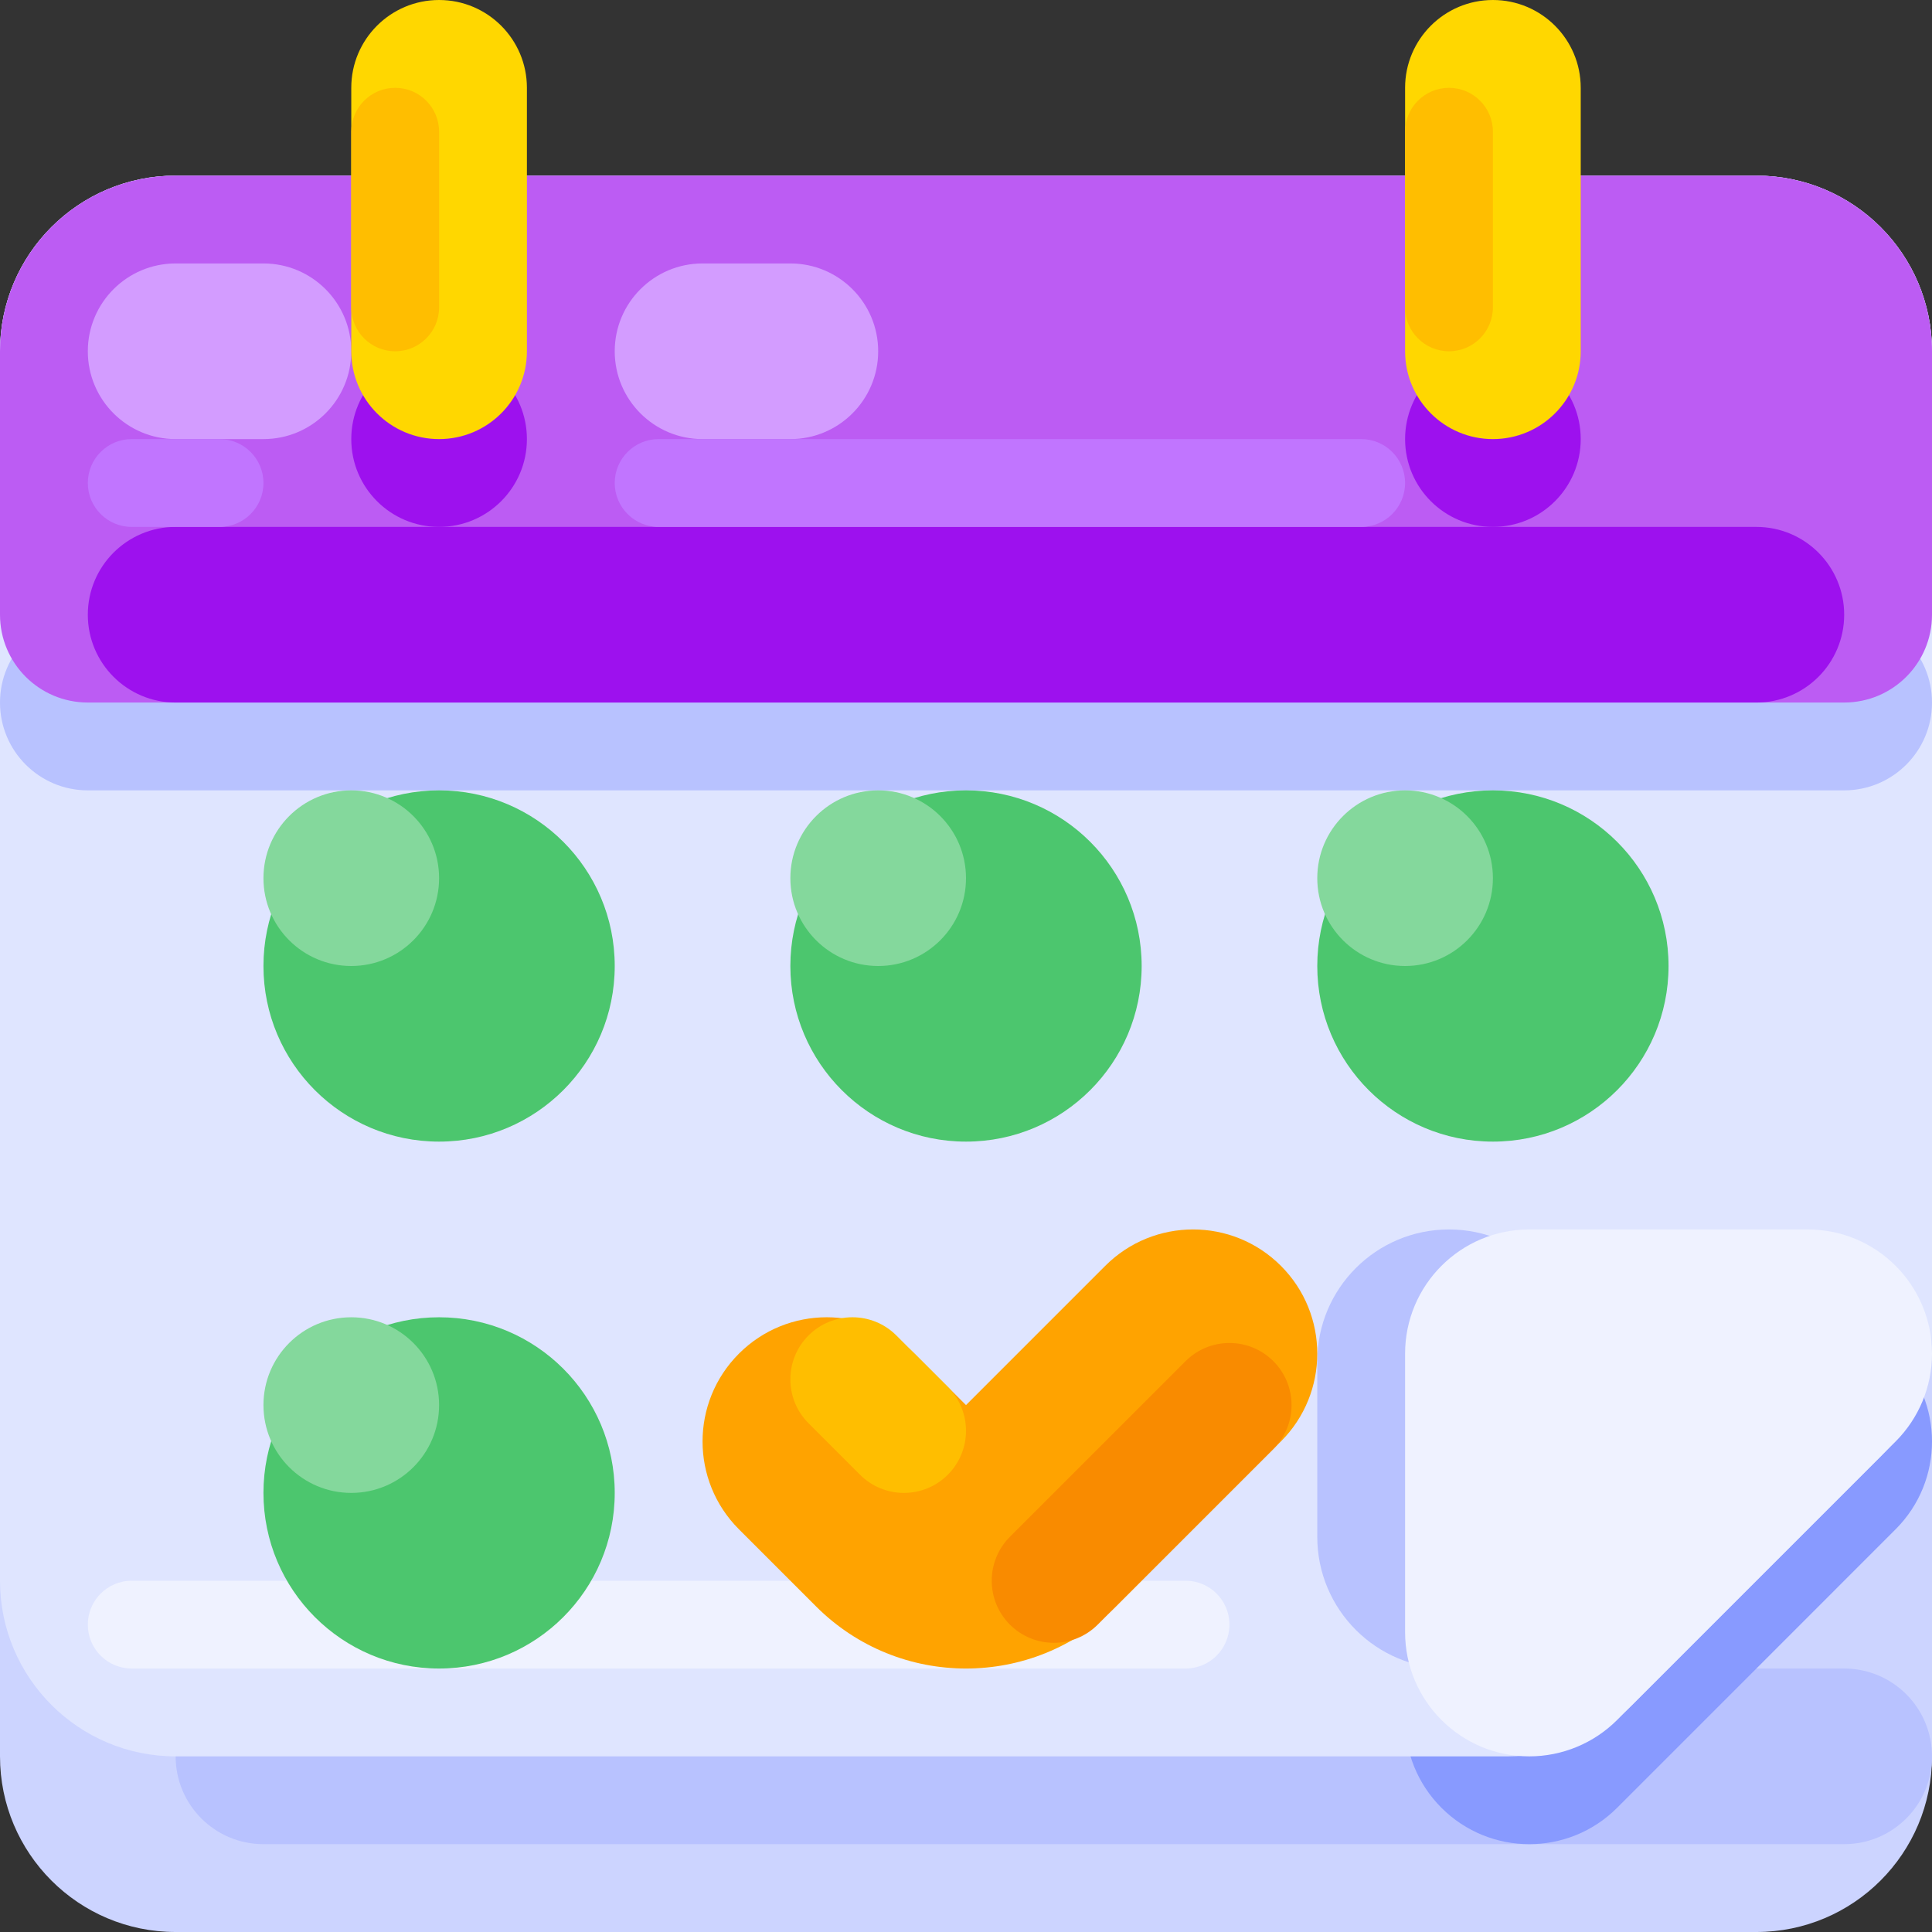 <svg width="110" height="110" viewBox="0 0 110 110" fill="none" xmlns="http://www.w3.org/2000/svg">
<rect x="0" y="0" width="110" height="110" fill="#333333" stroke="none"/>
<path d="M10 10C4.477 10 0 14.476 0 20V100C0 105.523 4.477 110 10 110H100C105.523 110 110 105.523 110 100V20C110 14.476 105.523 10 100 10H10Z" fill="#CCD4FF"/>
<path d="M14.999 94.999H104.999C107.761 94.999 110 97.238 110 100C110 102.761 107.761 104.999 104.999 104.999H14.999C12.239 104.999 10 102.761 10 100C10 97.238 12.239 94.999 14.999 94.999Z" fill="#B8C2FF"/>
<path d="M82.071 92.928L97.929 77.071C100.691 74.309 105.168 74.309 107.929 77.071C110.691 79.832 110.691 84.309 107.929 87.07L92.071 102.929C89.31 105.69 84.833 105.69 82.071 102.929C79.31 100.167 79.31 95.69 82.071 92.928Z" fill="#889AFF"/>
<path d="M10 10C4.477 10 0 14.476 0 20V89.999C0 95.523 4.477 100 10 100H85.858C88.51 100 91.054 98.946 92.929 97.07L107.071 82.929C108.946 81.053 110 78.51 110 75.858V20C110 14.476 105.523 10 100 10H10Z" fill="#DFE5FF"/>
<path d="M7.5 89.999H67.5C68.881 89.999 69.999 91.119 69.999 92.499C69.999 93.881 68.881 94.999 67.5 94.999H7.5C6.119 94.999 5 93.881 5 92.499C5 91.119 6.119 89.999 7.5 89.999Z" fill="#EFF2FF"/>
<path d="M82.5 70C86.642 70 90 73.358 90 77.5V87.5C90 91.642 86.642 94.999 82.5 94.999C78.358 94.999 75 91.642 75 87.5V77.5C75 73.358 78.358 70 82.5 70Z" fill="#B8C2FF"/>
<path d="M5 35H105C107.761 35 110 37.239 110 40C110 42.761 107.761 45 105 45H5C2.239 45 0 42.761 0 40C0 37.239 2.239 35 5 35Z" fill="#B8C2FF"/>
<path d="M35 84.999C35 90.522 30.523 94.999 25 94.999C19.477 94.999 15 90.522 15 84.999C15 79.477 19.477 75 25 75C30.523 75 35 79.477 35 84.999Z" fill="#4CC66E"/>
<path d="M35 55C35 60.522 30.523 64.999 25 64.999C19.477 64.999 15 60.522 15 55C15 49.477 19.477 45 25 45C30.523 45 35 49.477 35 55Z" fill="#4CC66E"/>
<path d="M65.001 55C65.001 60.522 60.523 64.999 55 64.999C49.478 64.999 45 60.522 45 55C45 49.477 49.478 45 55 45C60.523 45 65.001 49.477 65.001 55Z" fill="#4CC66E"/>
<path d="M95 55C95 60.522 90.523 64.999 85 64.999C79.477 64.999 75 60.522 75 55C75 49.477 79.477 45 85 45C90.523 45 95 49.477 95 55Z" fill="#4CC66E"/>
<path d="M72.929 82.07L63.536 91.464C58.821 96.178 51.179 96.178 46.464 91.464L42.071 87.07C39.31 84.309 39.31 79.832 42.071 77.071H42.071C44.832 74.309 49.309 74.309 52.071 77.071L55 80L62.929 72.071C65.69 69.309 70.168 69.309 72.929 72.071C75.69 74.832 75.69 79.309 72.929 82.07Z" fill="#FFA300"/>
<path d="M10 10H100C105.523 10 110 14.476 110 20V34.999C110 37.761 107.761 39.999 105 39.999H5C2.239 39.999 0 37.761 0 35V20C0 14.476 4.477 10 10 10Z" fill="#BC5CF3"/>
<path d="M10 15H15C17.761 15 20 17.238 20 20C20 22.761 17.761 25 15 25H10C7.239 25 5 22.761 5 20C5 17.238 7.239 15 10 15Z" fill="#D39CFF"/>
<path d="M40 15H45C47.761 15 50 17.238 50 20C50 22.761 47.761 25 45 25H40C37.239 25 35 22.761 35 20C35 17.238 37.239 15 40 15Z" fill="#D39CFF"/>
<path d="M30 25C30 27.762 27.761 30 24.999 30C22.238 30 20 27.762 20 25C20 22.238 22.238 20 24.999 20C27.761 20 30 22.238 30 25Z" fill="#9D11EE"/>
<path d="M90 25C90 27.762 87.762 30 85 30C82.239 30 80 27.762 80 25C80 22.238 82.239 20 85 20C87.762 20 90 22.238 90 25Z" fill="#9D11EE"/>
<path d="M24.999 0C27.761 0 30 2.239 30 4.999V20C30 22.761 27.761 25 24.999 25C22.238 25 20 22.761 20 20V4.999C19.999 2.239 22.238 0 24.999 0Z" fill="#FFD700"/>
<path d="M85 0C87.761 0 90 2.239 90 4.999V20C90 22.761 87.762 25 85 25C82.239 25 80 22.761 80 20V4.999C80 2.239 82.239 0 85 0Z" fill="#FFD700"/>
<path d="M10 30H99.999C102.761 30 105 32.239 105 34.999C105 37.761 102.761 40 99.999 40H10C7.239 40 5 37.761 5 34.999C5 32.239 7.239 30 10 30Z" fill="#9D11EE"/>
<path d="M37.5 25H77.5C78.881 25 80 26.119 80 27.5C80 28.88 78.881 30 77.5 30H37.5C36.119 30 35 28.88 35 27.5C35 26.119 36.119 25 37.5 25Z" fill="#C175FF"/>
<path d="M7.5 25H12.5C13.881 25 15 26.119 15 27.5C15 28.88 13.881 30 12.5 30H7.5C6.119 30 5 28.88 5 27.5C5 26.119 6.119 25 7.5 25Z" fill="#C175FF"/>
<path d="M87.071 70H102.929C106.834 70 110 73.166 110 77.071C110 78.946 109.255 80.745 107.929 82.071L92.071 97.929C90.746 99.254 88.947 100 87.071 100C83.166 100 80 96.834 80 92.928V77.071C80 73.166 83.166 70 87.071 70Z" fill="#EFF2FF"/>
<path d="M22.5 5C23.881 5 25 6.119 25 7.5V17.5C25 18.88 23.881 20 22.5 20C21.12 20 20 18.88 20 17.5V7.5C20 6.119 21.12 5 22.5 5Z" fill="#FFBE00"/>
<path d="M82.5 5C83.88 5 85 6.119 85 7.5V17.5C85 18.88 83.88 20 82.5 20C81.12 20 80 18.88 80 17.5V7.5C80 6.119 81.12 5 82.5 5Z" fill="#FFBE00"/>
<path d="M25 50C25 52.761 22.761 55 19.999 55C17.238 55 15 52.761 15 50C15 47.238 17.238 45 19.999 45C22.761 45 25 47.238 25 50Z" fill="#84D89C"/>
<path d="M25 80C25 82.761 22.762 85 20 85C17.238 85 15 82.761 15 80C15 77.238 17.238 75 20 75C22.762 75 25 77.238 25 80Z" fill="#84D89C"/>
<path d="M55 50C55 52.761 52.762 55 50 55C47.239 55 45 52.761 45 50C45 47.238 47.239 45 50 45C52.762 45 55 47.238 55 50Z" fill="#84D89C"/>
<path d="M85 50C85 52.761 82.762 55 80 55C77.239 55 75 52.761 75 50C75 47.238 77.239 45 80 45C82.762 45 85 47.238 85 50Z" fill="#84D89C"/>
<path d="M57.5 87.5L67.5 77.5C68.881 76.119 71.119 76.119 72.5 77.5C73.881 78.88 73.881 81.119 72.5 82.5L62.5 92.499C61.119 93.88 58.881 93.88 57.5 92.499C56.12 91.119 56.12 88.88 57.5 87.5Z" fill="#F98B00"/>
<path d="M46.035 76.035C47.416 74.655 49.655 74.655 51.035 76.035L53.965 78.964C55.345 80.345 55.345 82.583 53.965 83.964C52.583 85.345 50.345 85.345 48.964 83.964L46.035 81.035C44.655 79.655 44.655 77.416 46.035 76.035Z" fill="#FFBE00"/>
</svg>
